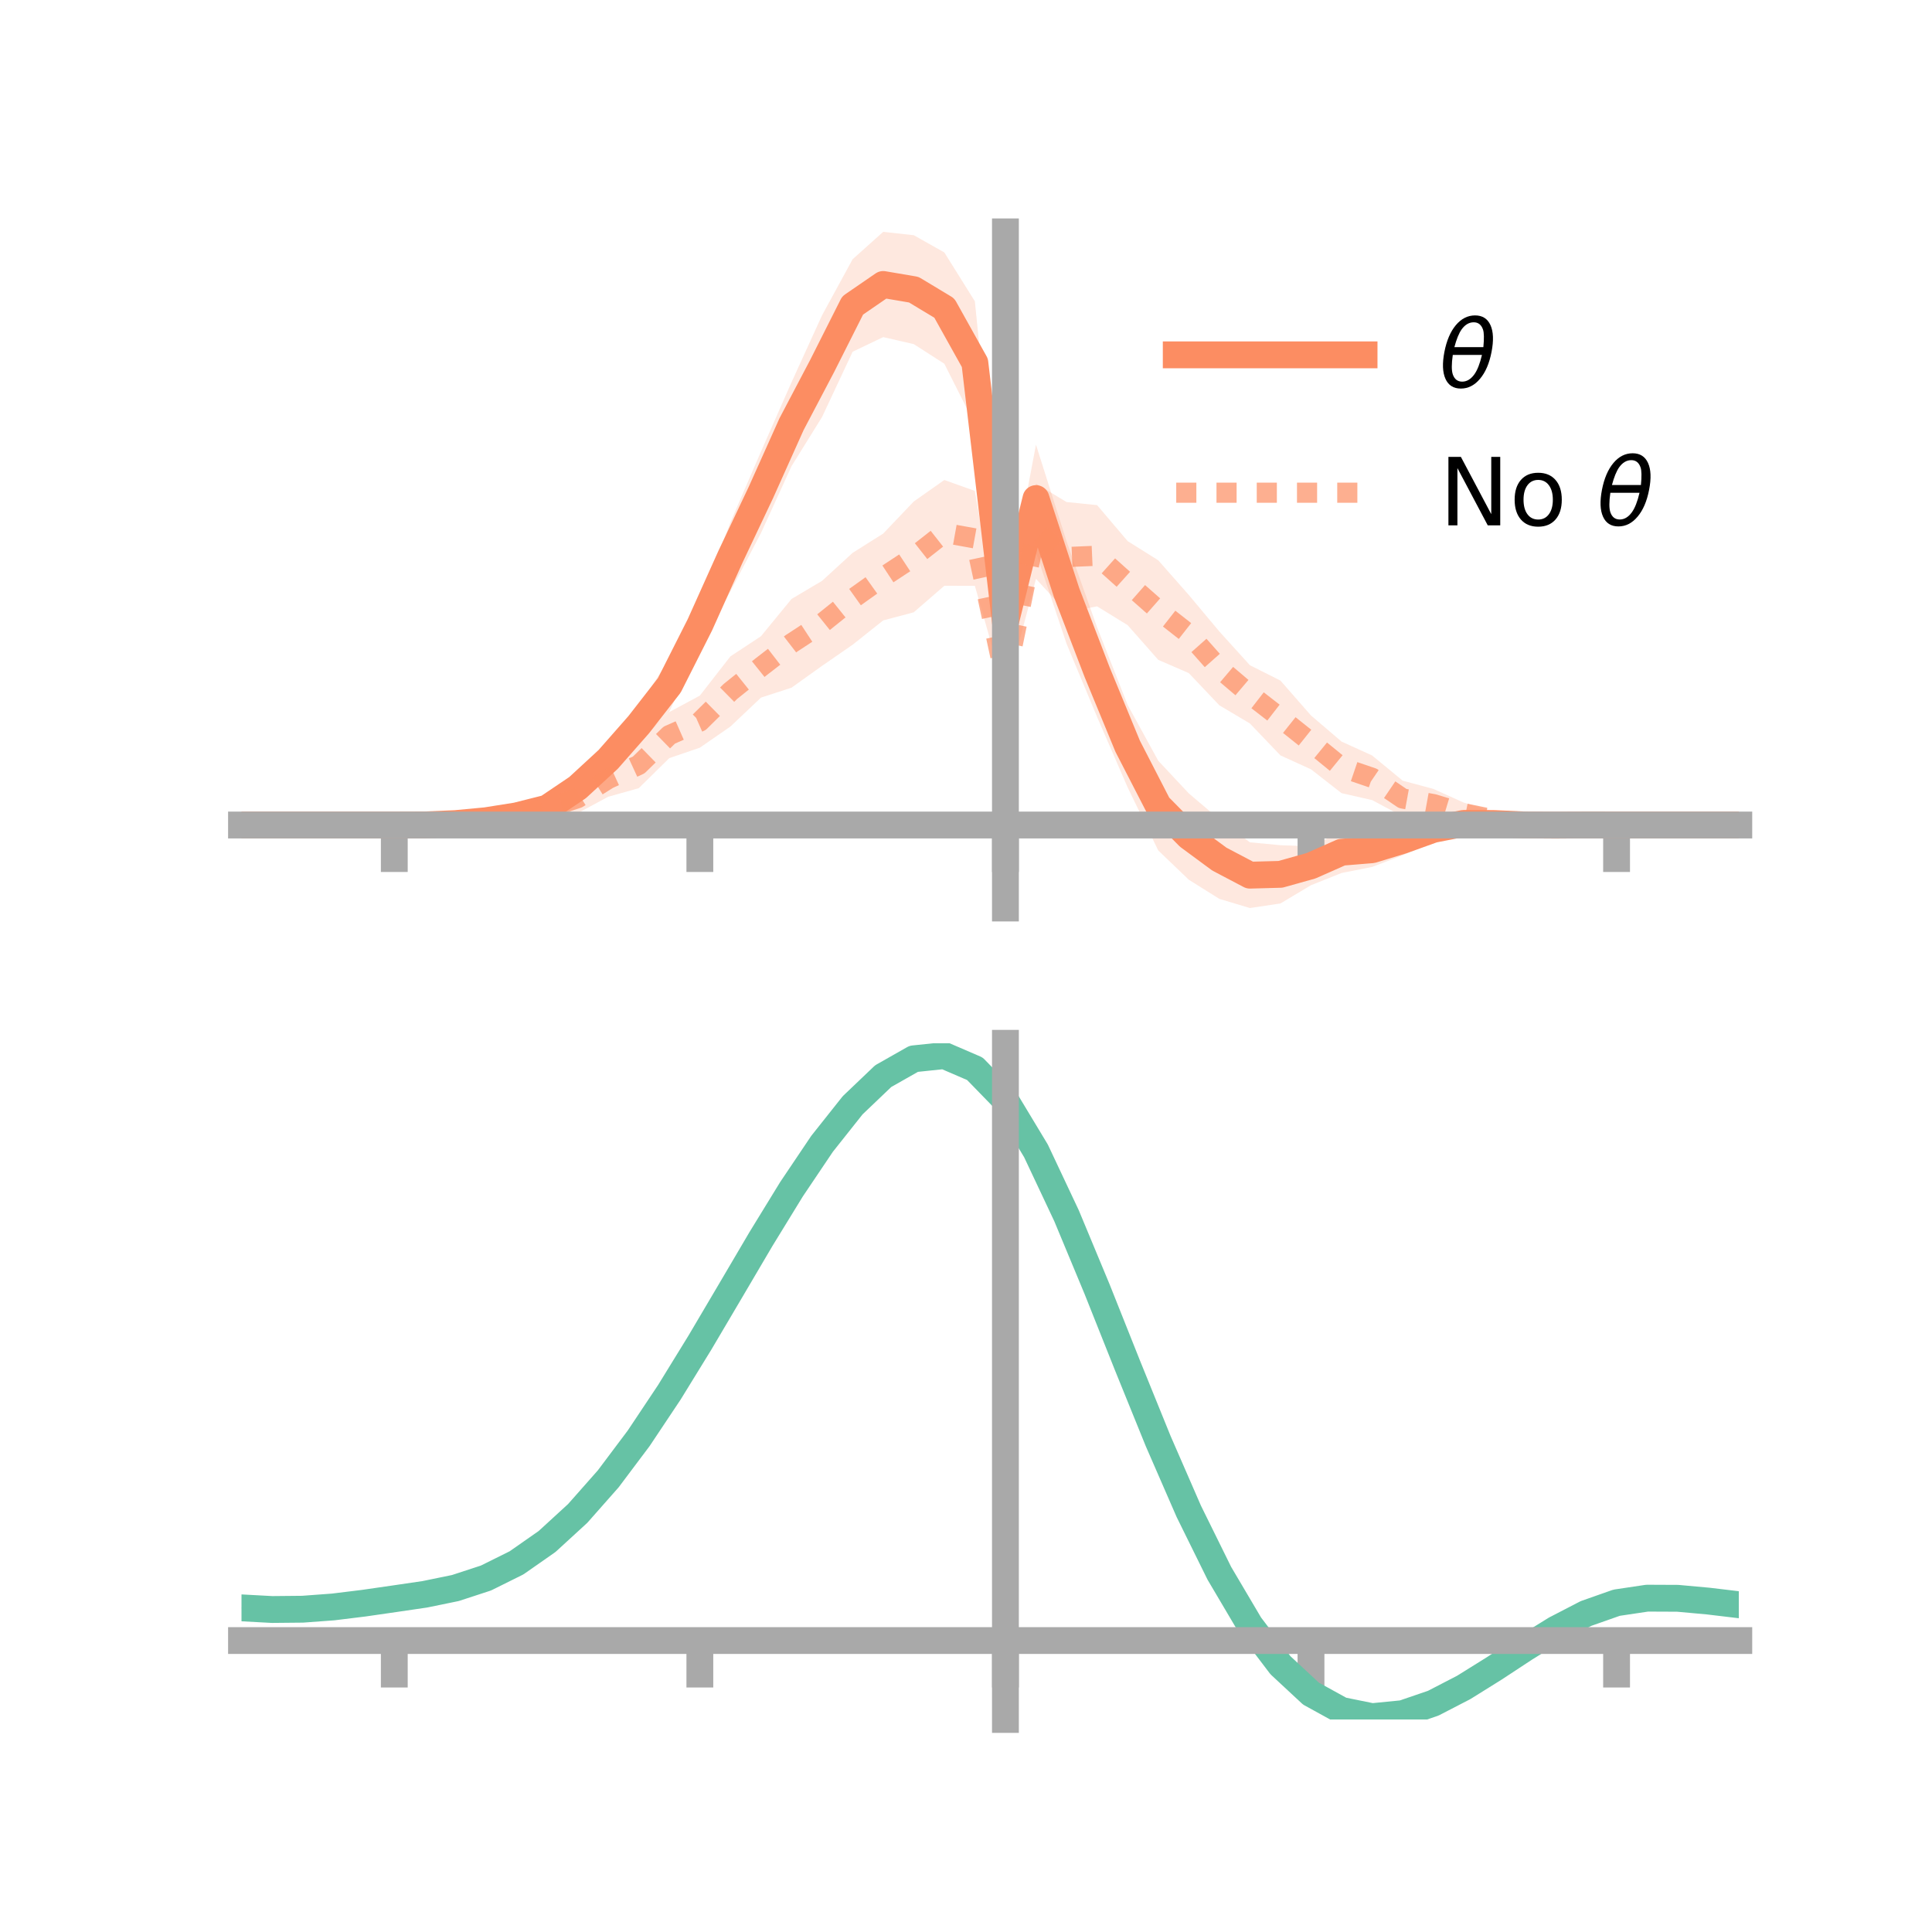 <?xml version="1.0" encoding="utf-8" standalone="no"?>
<!DOCTYPE svg PUBLIC "-//W3C//DTD SVG 1.1//EN"
  "http://www.w3.org/Graphics/SVG/1.1/DTD/svg11.dtd">
<!-- Created with matplotlib (https://matplotlib.org/) -->
<svg height="144pt" version="1.1" viewBox="0 0 144 144" width="144pt" xmlns="http://www.w3.org/2000/svg" xmlns:xlink="http://www.w3.org/1999/xlink">
 <defs>
  <style type="text/css">*{stroke-linecap:butt;stroke-linejoin:round;}</style>
 </defs>
 <g id="figure_1">
  <g id="patch_1">
   <path d="M 0 144 
L 144 144 
L 144 0 
L 0 0 
z
" style="fill:none;"/>
  </g>
  <g id="axes_1">
   <g id="patch_2">
    <path d="M 18 67.68 
L 129.6 67.68 
L 129.6 17.28 
L 18 17.28 
z
" style="fill:none;"/>
   </g>
   <g id="PolyCollection_1">
    <path clip-path="url(#pdf3575254f)" d="M 18 61.491 
L 18 61.491 
L 20.278 61.491 
L 22.555 61.491 
L 24.833 61.491 
L 27.11 61.491 
L 29.388 61.491 
L 31.665 61.422 
L 33.943 61.23 
L 36.22 60.805 
L 38.498 60.24 
L 40.776 59.507 
L 43.053 57.729 
L 45.331 55.297 
L 47.608 52.638 
L 49.886 49.113 
L 52.163 44.971 
L 54.441 38.932 
L 56.718 33.659 
L 58.996 28.492 
L 61.273 23.499 
L 63.551 19.32 
L 65.829 17.28 
L 68.106 17.531 
L 70.384 18.814 
L 72.661 22.458 
L 74.939 45.189 
L 77.216 33.147 
L 79.494 40.341 
L 81.771 46.753 
L 84.049 52.543 
L 86.327 56.699 
L 88.604 59.133 
L 90.882 61.067 
L 93.159 62.781 
L 95.437 62.997 
L 97.714 63.082 
L 99.992 61.974 
L 102.269 62.051 
L 104.547 61.529 
L 106.824 60.921 
L 109.102 60.657 
L 111.38 60.831 
L 113.657 61.153 
L 115.935 61.307 
L 118.212 61.409 
L 120.49 61.491 
L 122.767 61.491 
L 125.045 61.491 
L 127.322 61.491 
L 129.6 61.491 
L 129.6 61.491 
L 129.6 61.491 
L 127.322 61.491 
L 125.045 61.491 
L 122.767 61.491 
L 120.49 61.491 
L 118.212 61.564 
L 115.935 61.701 
L 113.657 61.823 
L 111.38 61.933 
L 109.102 62.086 
L 106.824 62.714 
L 104.547 63.749 
L 102.269 64.617 
L 99.992 65.068 
L 97.714 65.978 
L 95.437 67.339 
L 93.159 67.68 
L 90.882 66.997 
L 88.604 65.569 
L 86.327 63.386 
L 84.049 58.691 
L 81.771 53.436 
L 79.494 47.979 
L 77.216 41.176 
L 74.939 47.564 
L 72.661 31.631 
L 70.384 27.111 
L 68.106 25.649 
L 65.829 25.126 
L 63.551 26.216 
L 61.273 31.079 
L 58.996 34.745 
L 56.718 39.729 
L 54.441 44.077 
L 52.163 48.18 
L 49.886 53.051 
L 47.608 55.384 
L 45.331 57.905 
L 43.053 59.673 
L 40.776 60.966 
L 38.498 61.382 
L 36.22 61.538 
L 33.943 61.544 
L 31.665 61.544 
L 29.388 61.491 
L 27.11 61.491 
L 24.833 61.491 
L 22.555 61.491 
L 20.278 61.491 
L 18 61.491 
z
" style="fill:#fc8d62;fill-opacity:0.2;"/>
   </g>
   <g id="PolyCollection_2">
    <path clip-path="url(#pdf3575254f)" d="M 18 61.491 
L 18 61.491 
L 20.278 61.491 
L 22.555 61.491 
L 24.833 61.491 
L 27.11 61.491 
L 29.388 61.491 
L 31.665 61.377 
L 33.943 61.116 
L 36.22 60.731 
L 38.498 60.144 
L 40.776 59.452 
L 43.053 58.374 
L 45.331 56.738 
L 47.608 55.282 
L 49.886 53.074 
L 52.163 51.847 
L 54.441 48.922 
L 56.718 47.422 
L 58.996 44.643 
L 61.273 43.292 
L 63.551 41.206 
L 65.829 39.769 
L 68.106 37.379 
L 70.384 35.776 
L 72.661 36.59 
L 74.939 49.644 
L 77.216 36.047 
L 79.494 37.418 
L 81.771 37.649 
L 84.049 40.332 
L 86.327 41.76 
L 88.604 44.342 
L 90.882 47.067 
L 93.159 49.58 
L 95.437 50.727 
L 97.714 53.328 
L 99.992 55.273 
L 102.269 56.308 
L 104.547 58.186 
L 106.824 58.798 
L 109.102 59.822 
L 111.38 60.489 
L 113.657 61.05 
L 115.935 61.253 
L 118.212 61.434 
L 120.49 61.491 
L 122.767 61.491 
L 125.045 61.491 
L 127.322 61.491 
L 129.6 61.491 
L 129.6 61.491 
L 129.6 61.491 
L 127.322 61.491 
L 125.045 61.491 
L 122.767 61.491 
L 120.49 61.491 
L 118.212 61.577 
L 115.935 61.712 
L 113.657 61.823 
L 111.38 61.672 
L 109.102 61.409 
L 106.824 61.065 
L 104.547 60.85 
L 102.269 59.634 
L 99.992 59.117 
L 97.714 57.341 
L 95.437 56.304 
L 93.159 53.922 
L 90.882 52.569 
L 88.604 50.167 
L 86.327 49.18 
L 84.049 46.596 
L 81.771 45.195 
L 79.494 45.623 
L 77.216 43.142 
L 74.939 51.696 
L 72.661 43.665 
L 70.384 43.661 
L 68.106 45.637 
L 65.829 46.242 
L 63.551 48.053 
L 61.273 49.628 
L 58.996 51.256 
L 56.718 51.997 
L 54.441 54.153 
L 52.163 55.728 
L 49.886 56.506 
L 47.608 58.747 
L 45.331 59.386 
L 43.053 60.613 
L 40.776 61.039 
L 38.498 61.314 
L 36.22 61.472 
L 33.943 61.576 
L 31.665 61.539 
L 29.388 61.491 
L 27.11 61.491 
L 24.833 61.491 
L 22.555 61.491 
L 20.278 61.491 
L 18 61.491 
z
" style="fill:#fc8d62;fill-opacity:0.2;"/>
   </g>
   <g id="matplotlib.axis_1">
    <g id="xtick_1">
     <g id="line2d_1">
      <defs>
       <path d="M 0 0 
L 0 3.5 
" id="ma06eaed22c" style="stroke:#a9a9a9;stroke-width:2;"/>
      </defs>
      <g>
       <use style="fill:#a9a9a9;stroke:#a9a9a9;stroke-width:2;" x="29.388" xlink:href="#ma06eaed22c" y="61.491"/>
      </g>
     </g>
    </g>
    <g id="xtick_2">
     <g id="line2d_2">
      <g>
       <use style="fill:#a9a9a9;stroke:#a9a9a9;stroke-width:2;" x="52.163" xlink:href="#ma06eaed22c" y="61.491"/>
      </g>
     </g>
    </g>
    <g id="xtick_3">
     <g id="line2d_3">
      <g>
       <use style="fill:#a9a9a9;stroke:#a9a9a9;stroke-width:2;" x="74.939" xlink:href="#ma06eaed22c" y="61.491"/>
      </g>
     </g>
    </g>
    <g id="xtick_4">
     <g id="line2d_4">
      <g>
       <use style="fill:#a9a9a9;stroke:#a9a9a9;stroke-width:2;" x="97.714" xlink:href="#ma06eaed22c" y="61.491"/>
      </g>
     </g>
    </g>
    <g id="xtick_5">
     <g id="line2d_5">
      <g>
       <use style="fill:#a9a9a9;stroke:#a9a9a9;stroke-width:2;" x="120.49" xlink:href="#ma06eaed22c" y="61.491"/>
      </g>
     </g>
    </g>
   </g>
   <g id="matplotlib.axis_2"/>
   <g id="line2d_6">
    <path clip-path="url(#pdf3575254f)" d="M 18 61.491 
L 20.278 61.491 
L 22.555 61.491 
L 24.833 61.491 
L 27.11 61.491 
L 29.388 61.491 
L 31.665 61.483 
L 33.943 61.387 
L 36.22 61.172 
L 38.498 60.811 
L 40.776 60.237 
L 43.053 58.701 
L 45.331 56.601 
L 47.608 54.011 
L 49.886 51.082 
L 52.163 46.575 
L 54.441 41.505 
L 56.718 36.694 
L 58.996 31.618 
L 61.273 27.289 
L 63.551 22.768 
L 65.829 21.203 
L 68.106 21.59 
L 70.384 22.962 
L 72.661 27.044 
L 74.939 46.377 
L 77.216 37.161 
L 79.494 44.16 
L 81.771 50.095 
L 84.049 55.617 
L 86.327 60.042 
L 88.604 62.351 
L 90.882 64.032 
L 93.159 65.23 
L 95.437 65.168 
L 97.714 64.53 
L 99.992 63.521 
L 102.269 63.334 
L 104.547 62.639 
L 106.824 61.818 
L 109.102 61.372 
L 111.38 61.382 
L 113.657 61.488 
L 115.935 61.504 
L 118.212 61.487 
L 120.49 61.491 
L 122.767 61.491 
L 125.045 61.491 
L 127.322 61.491 
L 129.6 61.491 
" style="fill:none;stroke:#fc8d62;stroke-linecap:square;stroke-width:2;"/>
   </g>
   <g id="line2d_7">
    <path clip-path="url(#pdf3575254f)" d="M 18 61.491 
L 20.278 61.491 
L 22.555 61.491 
L 24.833 61.491 
L 27.11 61.491 
L 29.388 61.491 
L 31.665 61.458 
L 33.943 61.346 
L 36.22 61.101 
L 38.498 60.729 
L 40.776 60.246 
L 43.053 59.494 
L 45.331 58.062 
L 47.608 57.014 
L 49.886 54.79 
L 52.163 53.787 
L 54.441 51.537 
L 56.718 49.709 
L 58.996 47.949 
L 61.273 46.46 
L 63.551 44.63 
L 65.829 43.006 
L 68.106 41.508 
L 70.384 39.718 
L 72.661 40.128 
L 74.939 50.67 
L 77.216 39.595 
L 79.494 41.521 
L 81.771 41.422 
L 84.049 43.464 
L 86.327 45.47 
L 88.604 47.255 
L 90.882 49.818 
L 93.159 51.751 
L 95.437 53.516 
L 97.714 55.334 
L 99.992 57.195 
L 102.269 57.971 
L 104.547 59.518 
L 106.824 59.931 
L 109.102 60.615 
L 111.38 61.081 
L 113.657 61.437 
L 115.935 61.482 
L 118.212 61.506 
L 120.49 61.491 
L 122.767 61.491 
L 125.045 61.491 
L 127.322 61.491 
L 129.6 61.491 
" style="fill:none;stroke:#fc8d62;stroke-dasharray:1.5,1.5;stroke-dashoffset:0;stroke-opacity:0.7;stroke-width:1.5;"/>
   </g>
   <g id="patch_3">
    <path d="M 74.939 67.68 
L 74.939 17.28 
" style="fill:none;stroke:#a9a9a9;stroke-linecap:square;stroke-linejoin:miter;stroke-width:2;"/>
   </g>
   <g id="patch_4">
    <path d="M 129.6 67.68 
L 129.6 17.28 
" style="fill:none;"/>
   </g>
   <g id="patch_5">
    <path d="M 18 61.491 
L 129.6 61.491 
" style="fill:none;stroke:#a9a9a9;stroke-linecap:square;stroke-linejoin:miter;stroke-width:2;"/>
   </g>
   <g id="patch_6">
    <path d="M 18 17.28 
L 129.6 17.28 
" style="fill:none;"/>
   </g>
   <g id="legend_1">
    <g id="line2d_8">
     <path d="M 87.67 26.449 
L 101.67 26.449 
" style="fill:none;stroke:#fc8d62;stroke-linecap:square;stroke-width:2;"/>
    </g>
    <g id="line2d_9"/>
    <g id="text_1">
     <!-- $\theta$ -->
     <g transform="translate(107.27 28.899)scale(0.07 -0.07)">
      <defs>
       <path d="M 45.516 34.672 
L 14.453 34.672 
Q 12.359 20.062 14.5 13.875 
Q 17.188 6.25 24.469 6.25 
Q 31.781 6.25 37.359 13.922 
Q 42.234 20.656 45.516 34.672 
z
M 47.016 42.969 
Q 48.344 56.844 46.625 61.719 
Q 43.953 69.438 36.766 69.438 
Q 29.297 69.438 23.828 61.812 
Q 19.531 55.672 16.156 42.969 
z
M 38.188 76.766 
Q 49.906 76.766 54.594 66.406 
Q 59.281 56.109 55.719 37.844 
Q 52.203 19.625 43.453 9.281 
Q 34.766 -1.125 23.047 -1.125 
Q 11.281 -1.125 6.641 9.281 
Q 2 19.625 5.516 37.844 
Q 9.078 56.109 17.719 66.406 
Q 26.422 76.766 38.188 76.766 
z
" id="DejaVuSans-Oblique-952"/>
      </defs>
      <use transform="translate(0 0.234)" xlink:href="#DejaVuSans-Oblique-952"/>
     </g>
    </g>
    <g id="line2d_10">
     <path d="M 87.67 36.724 
L 101.67 36.724 
" style="fill:none;stroke:#fc8d62;stroke-dasharray:1.5,1.5;stroke-dashoffset:0;stroke-opacity:0.7;stroke-width:1.5;"/>
    </g>
    <g id="line2d_11"/>
    <g id="text_2">
     <!-- No $\theta$ -->
     <g transform="translate(107.27 39.174)scale(0.07 -0.07)">
      <defs>
       <path d="M 9.812 72.906 
L 23.094 72.906 
L 55.422 11.922 
L 55.422 72.906 
L 64.984 72.906 
L 64.984 0 
L 51.703 0 
L 19.391 60.984 
L 19.391 0 
L 9.812 0 
z
" id="DejaVuSans-78"/>
       <path d="M 30.609 48.391 
Q 23.391 48.391 19.188 42.75 
Q 14.984 37.109 14.984 27.297 
Q 14.984 17.484 19.156 11.844 
Q 23.344 6.203 30.609 6.203 
Q 37.797 6.203 41.984 11.859 
Q 46.188 17.531 46.188 27.297 
Q 46.188 37.016 41.984 42.703 
Q 37.797 48.391 30.609 48.391 
z
M 30.609 56 
Q 42.328 56 49.016 48.375 
Q 55.719 40.766 55.719 27.297 
Q 55.719 13.875 49.016 6.219 
Q 42.328 -1.422 30.609 -1.422 
Q 18.844 -1.422 12.172 6.219 
Q 5.516 13.875 5.516 27.297 
Q 5.516 40.766 12.172 48.375 
Q 18.844 56 30.609 56 
z
" id="DejaVuSans-111"/>
       <path id="DejaVuSans-32"/>
      </defs>
      <use transform="translate(0 0.234)" xlink:href="#DejaVuSans-78"/>
      <use transform="translate(74.805 0.234)" xlink:href="#DejaVuSans-111"/>
      <use transform="translate(135.986 0.234)" xlink:href="#DejaVuSans-32"/>
      <use transform="translate(167.773 0.234)" xlink:href="#DejaVuSans-Oblique-952"/>
     </g>
    </g>
   </g>
  </g>
  <g id="axes_2">
   <g id="patch_7">
    <path d="M 18 128.16 
L 129.6 128.16 
L 129.6 77.76 
L 18 77.76 
z
" style="fill:none;"/>
   </g>
   <g id="PolyCollection_3">
    <path clip-path="url(#p3231daffd3)" d="M 18 119.885 
L 18 119.795 
L 20.278 119.926 
L 22.555 119.902 
L 24.833 119.724 
L 27.11 119.431 
L 29.388 119.091 
L 31.665 118.747 
L 33.943 118.271 
L 36.22 117.516 
L 38.498 116.369 
L 40.776 114.753 
L 43.053 112.629 
L 45.331 109.997 
L 47.608 106.897 
L 49.886 103.402 
L 52.163 99.615 
L 54.441 95.668 
L 56.718 91.712 
L 58.996 87.916 
L 61.273 84.46 
L 63.551 81.532 
L 65.829 79.318 
L 68.106 78.002 
L 70.384 77.76 
L 72.661 78.758 
L 74.939 81.139 
L 77.216 84.973 
L 79.494 89.88 
L 81.771 95.434 
L 84.049 101.235 
L 86.327 106.935 
L 88.604 112.243 
L 90.882 116.931 
L 93.159 120.84 
L 95.437 123.876 
L 97.714 126.011 
L 99.992 127.273 
L 102.269 127.739 
L 104.547 127.522 
L 106.824 126.757 
L 109.102 125.597 
L 111.38 124.201 
L 113.657 122.728 
L 115.935 121.334 
L 118.212 120.167 
L 120.49 119.369 
L 122.767 119.032 
L 125.045 119.048 
L 127.322 119.265 
L 129.6 119.549 
L 129.6 119.664 
L 129.6 119.664 
L 127.322 119.404 
L 125.045 119.207 
L 122.767 119.204 
L 120.49 119.546 
L 118.212 120.353 
L 115.935 121.544 
L 113.657 122.978 
L 111.38 124.498 
L 109.102 125.941 
L 106.824 127.138 
L 104.547 127.928 
L 102.269 128.16 
L 99.992 127.702 
L 97.714 126.455 
L 95.437 124.358 
L 93.159 121.393 
L 90.882 117.593 
L 88.604 113.046 
L 86.327 107.901 
L 84.049 102.374 
L 81.771 96.744 
L 79.494 91.353 
L 77.216 86.587 
L 74.939 82.865 
L 72.661 80.559 
L 70.384 79.596 
L 68.106 79.832 
L 65.829 81.101 
L 63.551 83.231 
L 61.273 86.043 
L 58.996 89.356 
L 56.718 92.989 
L 54.441 96.77 
L 52.163 100.541 
L 49.886 104.156 
L 47.608 107.495 
L 45.331 110.46 
L 43.053 112.986 
L 40.776 115.034 
L 38.498 116.602 
L 36.22 117.719 
L 33.943 118.454 
L 31.665 118.912 
L 29.388 119.237 
L 27.11 119.554 
L 24.833 119.822 
L 22.555 119.98 
L 20.278 120 
L 18 119.885 
z
" style="fill:#66c2a5;fill-opacity:0.2;"/>
   </g>
   <g id="matplotlib.axis_3">
    <g id="xtick_6">
     <g id="line2d_12">
      <g>
       <use style="fill:#a9a9a9;stroke:#a9a9a9;stroke-width:2;" x="29.388" xlink:href="#ma06eaed22c" y="122.277"/>
      </g>
     </g>
    </g>
    <g id="xtick_7">
     <g id="line2d_13">
      <g>
       <use style="fill:#a9a9a9;stroke:#a9a9a9;stroke-width:2;" x="52.163" xlink:href="#ma06eaed22c" y="122.277"/>
      </g>
     </g>
    </g>
    <g id="xtick_8">
     <g id="line2d_14">
      <g>
       <use style="fill:#a9a9a9;stroke:#a9a9a9;stroke-width:2;" x="74.939" xlink:href="#ma06eaed22c" y="122.277"/>
      </g>
     </g>
    </g>
    <g id="xtick_9">
     <g id="line2d_15">
      <g>
       <use style="fill:#a9a9a9;stroke:#a9a9a9;stroke-width:2;" x="97.714" xlink:href="#ma06eaed22c" y="122.277"/>
      </g>
     </g>
    </g>
    <g id="xtick_10">
     <g id="line2d_16">
      <g>
       <use style="fill:#a9a9a9;stroke:#a9a9a9;stroke-width:2;" x="120.49" xlink:href="#ma06eaed22c" y="122.277"/>
      </g>
     </g>
    </g>
   </g>
   <g id="matplotlib.axis_4"/>
   <g id="line2d_17">
    <path clip-path="url(#p3231daffd3)" d="M 18 119.84 
L 20.278 119.963 
L 22.555 119.941 
L 24.833 119.773 
L 27.11 119.493 
L 29.388 119.164 
L 31.665 118.83 
L 33.943 118.362 
L 36.22 117.617 
L 38.498 116.486 
L 40.776 114.894 
L 43.053 112.807 
L 45.331 110.229 
L 47.608 107.196 
L 49.886 103.779 
L 52.163 100.078 
L 54.441 96.219 
L 56.718 92.35 
L 58.996 88.636 
L 61.273 85.252 
L 63.551 82.382 
L 65.829 80.209 
L 68.106 78.917 
L 70.384 78.678 
L 72.661 79.659 
L 74.939 82.002 
L 77.216 85.78 
L 79.494 90.616 
L 81.771 96.089 
L 84.049 101.805 
L 86.327 107.418 
L 88.604 112.644 
L 90.882 117.262 
L 93.159 121.116 
L 95.437 124.117 
L 97.714 126.233 
L 99.992 127.488 
L 102.269 127.95 
L 104.547 127.725 
L 106.824 126.948 
L 109.102 125.769 
L 111.38 124.349 
L 113.657 122.853 
L 115.935 121.439 
L 118.212 120.26 
L 120.49 119.458 
L 122.767 119.118 
L 125.045 119.128 
L 127.322 119.335 
L 129.6 119.607 
" style="fill:none;stroke:#66c2a5;stroke-linecap:square;stroke-width:2;"/>
   </g>
   <g id="patch_8">
    <path d="M 74.939 128.16 
L 74.939 77.76 
" style="fill:none;stroke:#a9a9a9;stroke-linecap:square;stroke-linejoin:miter;stroke-width:2;"/>
   </g>
   <g id="patch_9">
    <path d="M 129.6 128.16 
L 129.6 77.76 
" style="fill:none;"/>
   </g>
   <g id="patch_10">
    <path d="M 18 122.277 
L 129.6 122.277 
" style="fill:none;stroke:#a9a9a9;stroke-linecap:square;stroke-linejoin:miter;stroke-width:2;"/>
   </g>
   <g id="patch_11">
    <path d="M 18 77.76 
L 129.6 77.76 
" style="fill:none;"/>
   </g>
  </g>
 </g>
 <defs>
  <clipPath id="pdf3575254f">
   <rect height="50.4" width="111.6" x="18" y="17.28"/>
  </clipPath>
  <clipPath id="p3231daffd3">
   <rect height="50.4" width="111.6" x="18" y="77.76"/>
  </clipPath>
 </defs>
</svg>
